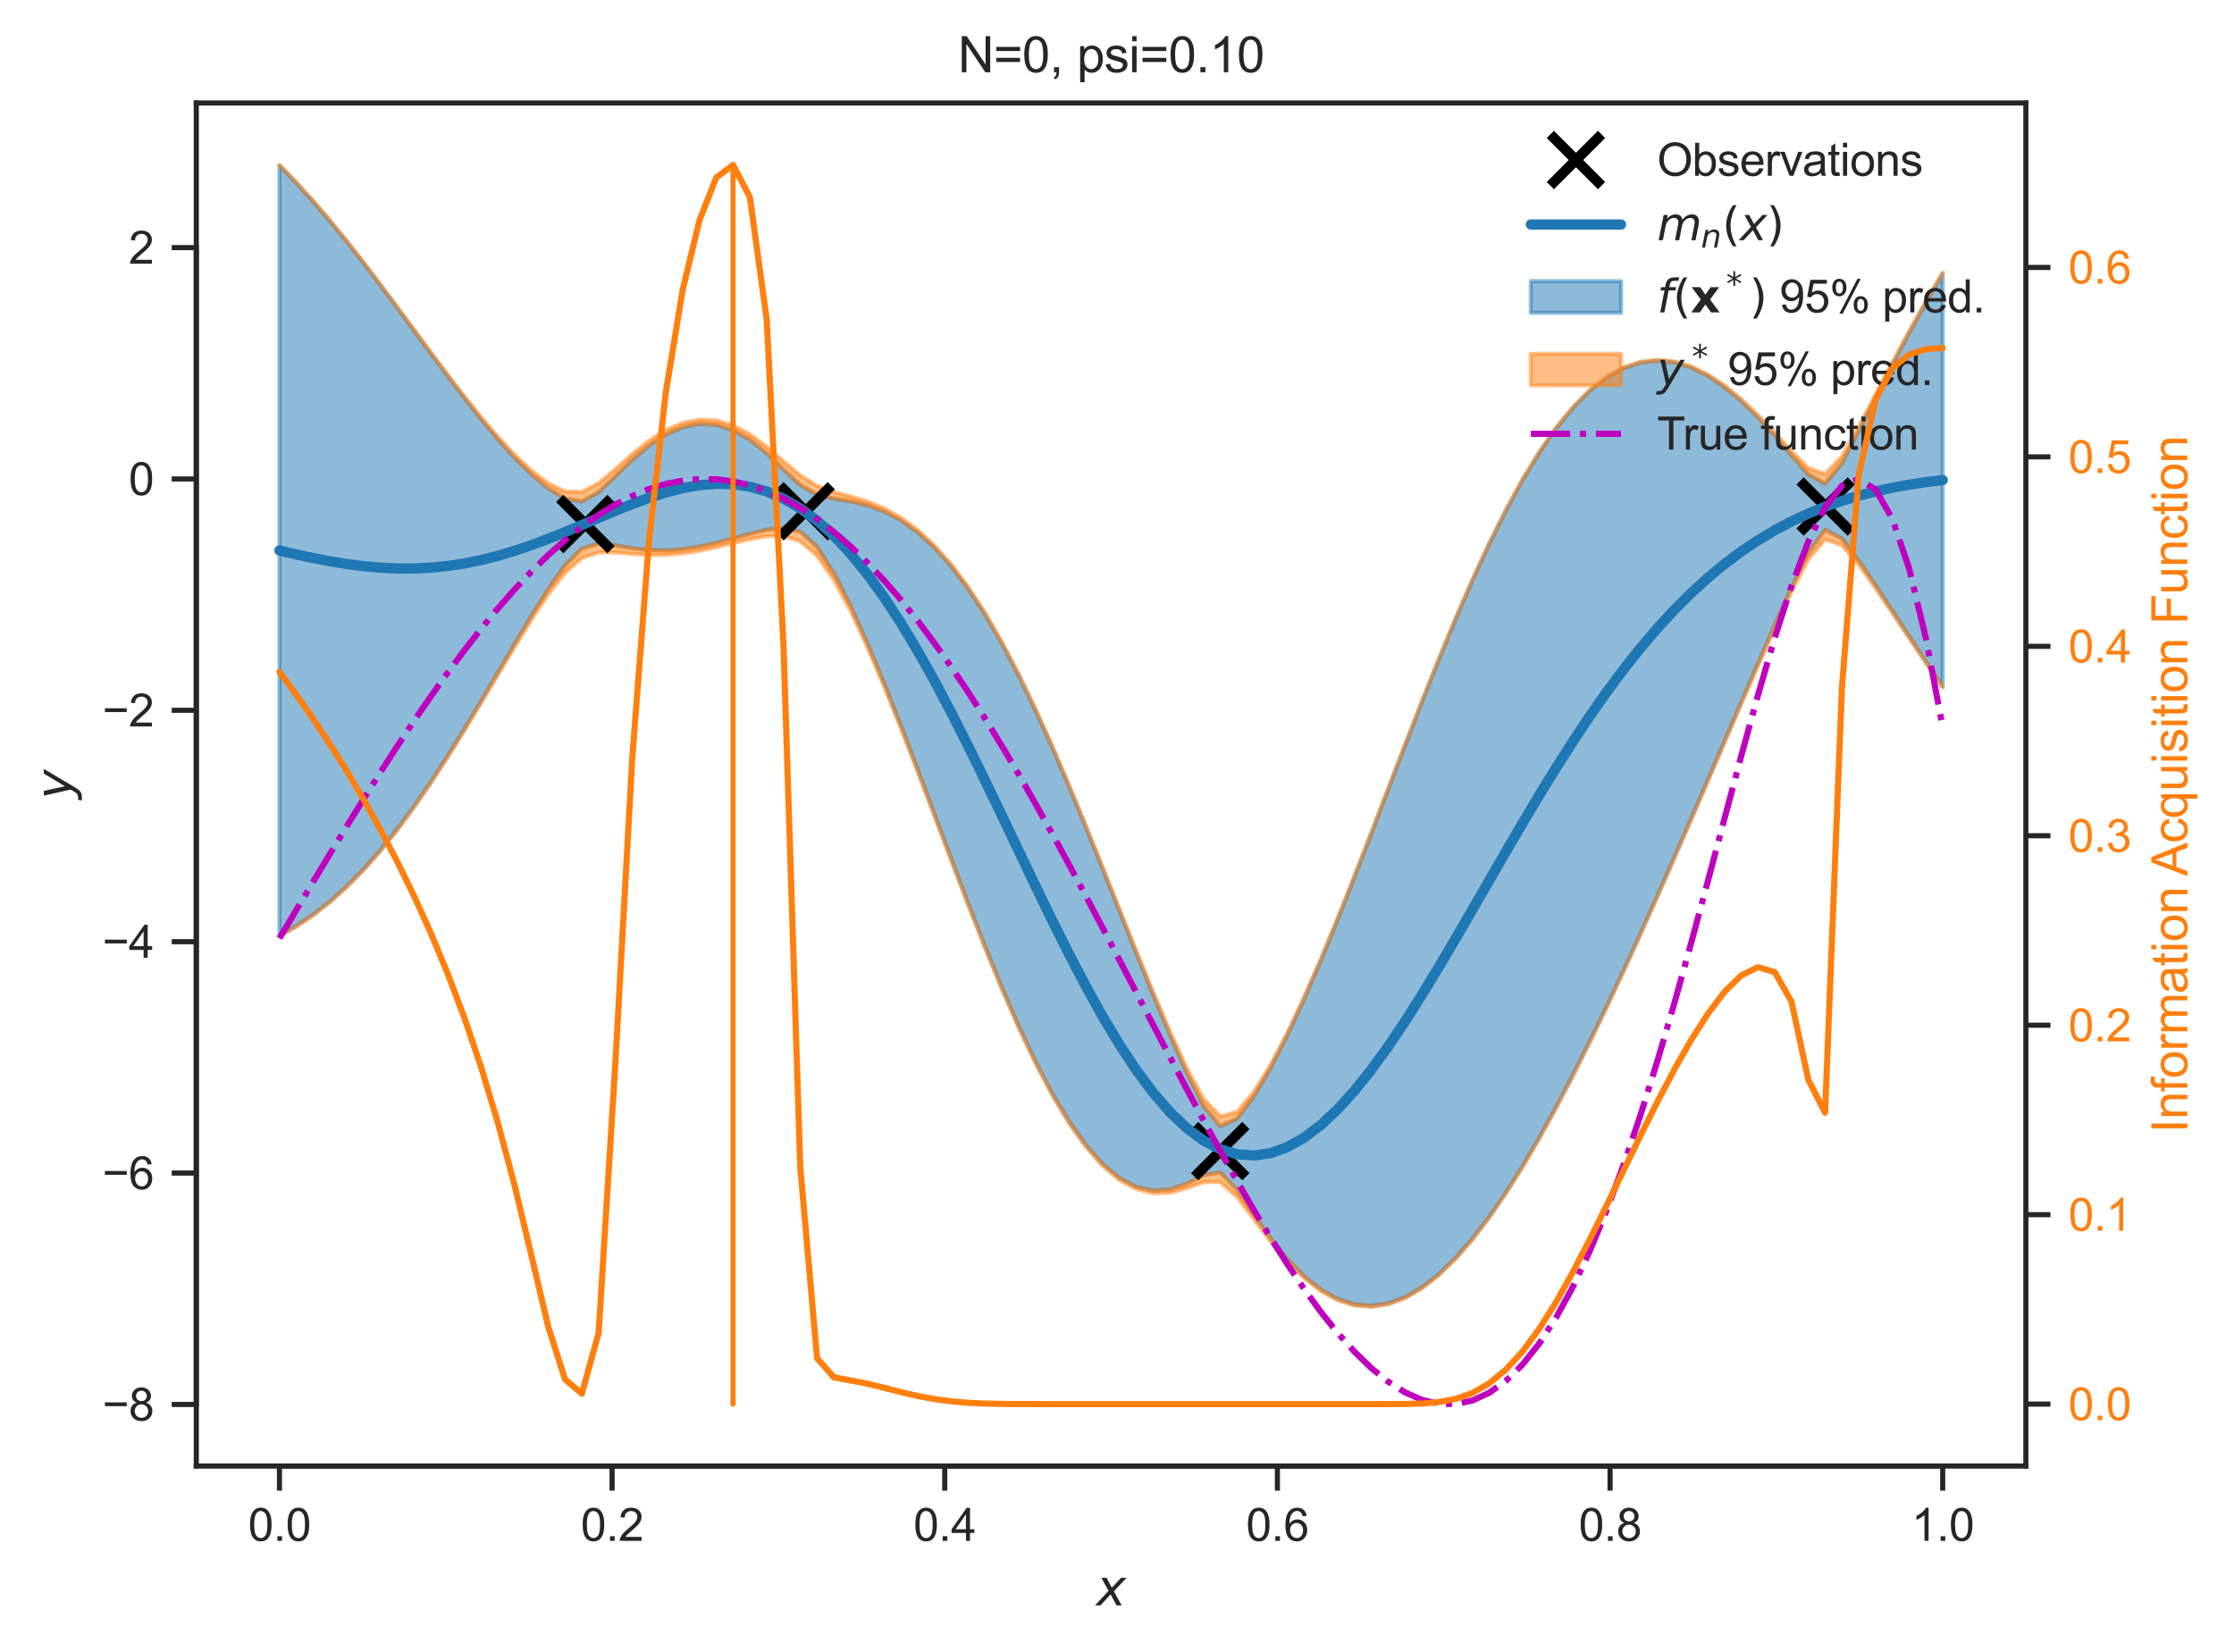 <?xml version="1.0" encoding="utf-8" standalone="no"?>
<!DOCTYPE svg PUBLIC "-//W3C//DTD SVG 1.1//EN"
  "http://www.w3.org/Graphics/SVG/1.1/DTD/svg11.dtd">
<svg xmlns:xlink="http://www.w3.org/1999/xlink" width="436.061pt" height="322.539pt" viewBox="0 0 436.061 322.539" xmlns="http://www.w3.org/2000/svg" version="1.1">
 <defs>
  <style type="text/css">*{stroke-linejoin: round; stroke-linecap: butt}</style>
 </defs>
 <g id="figure_1">
  <g id="patch_1">
   <path d="M 0 322.539 
L 436.061 322.539 
L 436.061 0 
L 0 0 
z
" style="fill: #ffffff"/>
  </g>
  <g id="axes_1">
   <g id="patch_2">
    <path d="M 38.313 286.212 
L 395.433 286.212 
L 395.433 20.1 
L 38.313 20.1 
z
" style="fill: #ffffff"/>
   </g>
   <g id="matplotlib.axis_1">
    <g id="xtick_1">
     <g id="line2d_1">
      <defs>
       <path id="m9a3b9316d8" d="M 0 0 
L 0 4.8 
" style="stroke: #262626"/>
      </defs>
      <g>
       <use xlink:href="#m9a3b9316d8" x="54.546" y="286.212" style="fill: #262626; stroke: #262626"/>
      </g>
     </g>
     <g id="text_1">
      <!-- 0.0 -->
      <g style="fill: #262626" transform="translate(48.43 300.811) scale(0.088 -0.088)">
       <defs>
        <path id="ArialMT-30" d="M 266 2259 
Q 266 3072 433 3567 
Q 600 4063 929 4331 
Q 1259 4600 1759 4600 
Q 2128 4600 2406 4451 
Q 2684 4303 2865 4023 
Q 3047 3744 3150 3342 
Q 3253 2941 3253 2259 
Q 3253 1453 3087 958 
Q 2922 463 2592 192 
Q 2263 -78 1759 -78 
Q 1097 -78 719 397 
Q 266 969 266 2259 
z
M 844 2259 
Q 844 1131 1108 757 
Q 1372 384 1759 384 
Q 2147 384 2411 759 
Q 2675 1134 2675 2259 
Q 2675 3391 2411 3762 
Q 2147 4134 1753 4134 
Q 1366 4134 1134 3806 
Q 844 3388 844 2259 
z
" transform="scale(0.016)"/>
        <path id="ArialMT-2e" d="M 581 0 
L 581 641 
L 1222 641 
L 1222 0 
L 581 0 
z
" transform="scale(0.016)"/>
       </defs>
       <use xlink:href="#ArialMT-30"/>
       <use xlink:href="#ArialMT-2e" x="55.615"/>
       <use xlink:href="#ArialMT-30" x="83.398"/>
      </g>
     </g>
    </g>
    <g id="xtick_2">
     <g id="line2d_2">
      <g>
       <use xlink:href="#m9a3b9316d8" x="119.477" y="286.212" style="fill: #262626; stroke: #262626"/>
      </g>
     </g>
     <g id="text_2">
      <!-- 0.2 -->
      <g style="fill: #262626" transform="translate(113.361 300.811) scale(0.088 -0.088)">
       <defs>
        <path id="ArialMT-32" d="M 3222 541 
L 3222 0 
L 194 0 
Q 188 203 259 391 
Q 375 700 629 1000 
Q 884 1300 1366 1694 
Q 2113 2306 2375 2664 
Q 2638 3022 2638 3341 
Q 2638 3675 2398 3904 
Q 2159 4134 1775 4134 
Q 1369 4134 1125 3890 
Q 881 3647 878 3216 
L 300 3275 
Q 359 3922 746 4261 
Q 1134 4600 1788 4600 
Q 2447 4600 2831 4234 
Q 3216 3869 3216 3328 
Q 3216 3053 3103 2787 
Q 2991 2522 2730 2228 
Q 2469 1934 1863 1422 
Q 1356 997 1212 845 
Q 1069 694 975 541 
L 3222 541 
z
" transform="scale(0.016)"/>
       </defs>
       <use xlink:href="#ArialMT-30"/>
       <use xlink:href="#ArialMT-2e" x="55.615"/>
       <use xlink:href="#ArialMT-32" x="83.398"/>
      </g>
     </g>
    </g>
    <g id="xtick_3">
     <g id="line2d_3">
      <g>
       <use xlink:href="#m9a3b9316d8" x="184.407" y="286.212" style="fill: #262626; stroke: #262626"/>
      </g>
     </g>
     <g id="text_3">
      <!-- 0.4 -->
      <g style="fill: #262626" transform="translate(178.291 300.811) scale(0.088 -0.088)">
       <defs>
        <path id="ArialMT-34" d="M 2069 0 
L 2069 1097 
L 81 1097 
L 81 1613 
L 2172 4581 
L 2631 4581 
L 2631 1613 
L 3250 1613 
L 3250 1097 
L 2631 1097 
L 2631 0 
L 2069 0 
z
M 2069 1613 
L 2069 3678 
L 634 1613 
L 2069 1613 
z
" transform="scale(0.016)"/>
       </defs>
       <use xlink:href="#ArialMT-30"/>
       <use xlink:href="#ArialMT-2e" x="55.615"/>
       <use xlink:href="#ArialMT-34" x="83.398"/>
      </g>
     </g>
    </g>
    <g id="xtick_4">
     <g id="line2d_4">
      <g>
       <use xlink:href="#m9a3b9316d8" x="249.338" y="286.212" style="fill: #262626; stroke: #262626"/>
      </g>
     </g>
     <g id="text_4">
      <!-- 0.6 -->
      <g style="fill: #262626" transform="translate(243.222 300.811) scale(0.088 -0.088)">
       <defs>
        <path id="ArialMT-36" d="M 3184 3459 
L 2625 3416 
Q 2550 3747 2413 3897 
Q 2184 4138 1850 4138 
Q 1581 4138 1378 3988 
Q 1113 3794 959 3422 
Q 806 3050 800 2363 
Q 1003 2672 1297 2822 
Q 1591 2972 1913 2972 
Q 2475 2972 2870 2558 
Q 3266 2144 3266 1488 
Q 3266 1056 3080 686 
Q 2894 316 2569 119 
Q 2244 -78 1831 -78 
Q 1128 -78 684 439 
Q 241 956 241 2144 
Q 241 3472 731 4075 
Q 1159 4600 1884 4600 
Q 2425 4600 2770 4297 
Q 3116 3994 3184 3459 
z
M 888 1484 
Q 888 1194 1011 928 
Q 1134 663 1356 523 
Q 1578 384 1822 384 
Q 2178 384 2434 671 
Q 2691 959 2691 1453 
Q 2691 1928 2437 2201 
Q 2184 2475 1800 2475 
Q 1419 2475 1153 2201 
Q 888 1928 888 1484 
z
" transform="scale(0.016)"/>
       </defs>
       <use xlink:href="#ArialMT-30"/>
       <use xlink:href="#ArialMT-2e" x="55.615"/>
       <use xlink:href="#ArialMT-36" x="83.398"/>
      </g>
     </g>
    </g>
    <g id="xtick_5">
     <g id="line2d_5">
      <g>
       <use xlink:href="#m9a3b9316d8" x="314.269" y="286.212" style="fill: #262626; stroke: #262626"/>
      </g>
     </g>
     <g id="text_5">
      <!-- 0.8 -->
      <g style="fill: #262626" transform="translate(308.153 300.811) scale(0.088 -0.088)">
       <defs>
        <path id="ArialMT-38" d="M 1131 2484 
Q 781 2613 612 2850 
Q 444 3088 444 3419 
Q 444 3919 803 4259 
Q 1163 4600 1759 4600 
Q 2359 4600 2725 4251 
Q 3091 3903 3091 3403 
Q 3091 3084 2923 2848 
Q 2756 2613 2416 2484 
Q 2838 2347 3058 2040 
Q 3278 1734 3278 1309 
Q 3278 722 2862 322 
Q 2447 -78 1769 -78 
Q 1091 -78 675 323 
Q 259 725 259 1325 
Q 259 1772 486 2073 
Q 713 2375 1131 2484 
z
M 1019 3438 
Q 1019 3113 1228 2906 
Q 1438 2700 1772 2700 
Q 2097 2700 2305 2904 
Q 2513 3109 2513 3406 
Q 2513 3716 2298 3927 
Q 2084 4138 1766 4138 
Q 1444 4138 1231 3931 
Q 1019 3725 1019 3438 
z
M 838 1322 
Q 838 1081 952 856 
Q 1066 631 1291 507 
Q 1516 384 1775 384 
Q 2178 384 2440 643 
Q 2703 903 2703 1303 
Q 2703 1709 2433 1975 
Q 2163 2241 1756 2241 
Q 1359 2241 1098 1978 
Q 838 1716 838 1322 
z
" transform="scale(0.016)"/>
       </defs>
       <use xlink:href="#ArialMT-30"/>
       <use xlink:href="#ArialMT-2e" x="55.615"/>
       <use xlink:href="#ArialMT-38" x="83.398"/>
      </g>
     </g>
    </g>
    <g id="xtick_6">
     <g id="line2d_6">
      <g>
       <use xlink:href="#m9a3b9316d8" x="379.2" y="286.212" style="fill: #262626; stroke: #262626"/>
      </g>
     </g>
     <g id="text_6">
      <!-- 1.0 -->
      <g style="fill: #262626" transform="translate(373.084 300.811) scale(0.088 -0.088)">
       <defs>
        <path id="ArialMT-31" d="M 2384 0 
L 1822 0 
L 1822 3584 
Q 1619 3391 1289 3197 
Q 959 3003 697 2906 
L 697 3450 
Q 1169 3672 1522 3987 
Q 1875 4303 2022 4600 
L 2384 4600 
L 2384 0 
z
" transform="scale(0.016)"/>
       </defs>
       <use xlink:href="#ArialMT-31"/>
       <use xlink:href="#ArialMT-2e" x="55.615"/>
       <use xlink:href="#ArialMT-30" x="83.398"/>
      </g>
     </g>
    </g>
    <g id="text_7">
     <!-- $x$ -->
     <g style="fill: #262626" transform="translate(213.993 313.431) scale(0.096 -0.096)">
      <defs>
       <path id="DejaVuSans-Oblique-78" d="M 3841 3500 
L 2234 1784 
L 3219 0 
L 2559 0 
L 1819 1388 
L 531 0 
L -166 0 
L 1556 1844 
L 641 3500 
L 1300 3500 
L 1972 2234 
L 3144 3500 
L 3841 3500 
z
" transform="scale(0.016)"/>
      </defs>
      <use xlink:href="#DejaVuSans-Oblique-78" transform="translate(0 0.312)"/>
     </g>
    </g>
   </g>
   <g id="matplotlib.axis_2">
    <g id="ytick_1">
     <g id="line2d_7">
      <defs>
       <path id="mf71bca907e" d="M 0 0 
L -4.8 0 
" style="stroke: #262626"/>
      </defs>
      <g>
       <use xlink:href="#mf71bca907e" x="38.313" y="274.18" style="fill: #262626; stroke: #262626"/>
      </g>
     </g>
     <g id="text_8">
      <!-- −8 -->
      <g style="fill: #262626" transform="translate(19.98 277.329) scale(0.088 -0.088)">
       <defs>
        <path id="ArialMT-2212" d="M 3381 1997 
L 356 1997 
L 356 2522 
L 3381 2522 
L 3381 1997 
z
" transform="scale(0.016)"/>
       </defs>
       <use xlink:href="#ArialMT-2212"/>
       <use xlink:href="#ArialMT-38" x="58.398"/>
      </g>
     </g>
    </g>
    <g id="ytick_2">
     <g id="line2d_8">
      <g>
       <use xlink:href="#mf71bca907e" x="38.313" y="229.011" style="fill: #262626; stroke: #262626"/>
      </g>
     </g>
     <g id="text_9">
      <!-- −6 -->
      <g style="fill: #262626" transform="translate(19.98 232.16) scale(0.088 -0.088)">
       <use xlink:href="#ArialMT-2212"/>
       <use xlink:href="#ArialMT-36" x="58.398"/>
      </g>
     </g>
    </g>
    <g id="ytick_3">
     <g id="line2d_9">
      <g>
       <use xlink:href="#mf71bca907e" x="38.313" y="183.841" style="fill: #262626; stroke: #262626"/>
      </g>
     </g>
     <g id="text_10">
      <!-- −4 -->
      <g style="fill: #262626" transform="translate(19.98 186.991) scale(0.088 -0.088)">
       <use xlink:href="#ArialMT-2212"/>
       <use xlink:href="#ArialMT-34" x="58.398"/>
      </g>
     </g>
    </g>
    <g id="ytick_4">
     <g id="line2d_10">
      <g>
       <use xlink:href="#mf71bca907e" x="38.313" y="138.672" style="fill: #262626; stroke: #262626"/>
      </g>
     </g>
     <g id="text_11">
      <!-- −2 -->
      <g style="fill: #262626" transform="translate(19.98 141.822) scale(0.088 -0.088)">
       <use xlink:href="#ArialMT-2212"/>
       <use xlink:href="#ArialMT-32" x="58.398"/>
      </g>
     </g>
    </g>
    <g id="ytick_5">
     <g id="line2d_11">
      <g>
       <use xlink:href="#mf71bca907e" x="38.313" y="93.503" style="fill: #262626; stroke: #262626"/>
      </g>
     </g>
     <g id="text_12">
      <!-- 0 -->
      <g style="fill: #262626" transform="translate(25.119 96.652) scale(0.088 -0.088)">
       <use xlink:href="#ArialMT-30"/>
      </g>
     </g>
    </g>
    <g id="ytick_6">
     <g id="line2d_12">
      <g>
       <use xlink:href="#mf71bca907e" x="38.313" y="48.334" style="fill: #262626; stroke: #262626"/>
      </g>
     </g>
     <g id="text_13">
      <!-- 2 -->
      <g style="fill: #262626" transform="translate(25.119 51.483) scale(0.088 -0.088)">
       <use xlink:href="#ArialMT-32"/>
      </g>
     </g>
    </g>
    <g id="text_14">
     <!-- $y$ -->
     <g style="fill: #262626" transform="translate(13.963 156.036) rotate(-90) scale(0.096 -0.096)">
      <defs>
       <path id="DejaVuSans-Oblique-79" d="M 1588 -325 
Q 1188 -997 936 -1164 
Q 684 -1331 294 -1331 
L -159 -1331 
L -63 -850 
L 269 -850 
Q 509 -850 678 -719 
Q 847 -588 1056 -206 
L 1234 128 
L 459 3500 
L 1069 3500 
L 1650 819 
L 3256 3500 
L 3859 3500 
L 1588 -325 
z
" transform="scale(0.016)"/>
      </defs>
      <use xlink:href="#DejaVuSans-Oblique-79" transform="translate(0 0.312)"/>
     </g>
    </g>
   </g>
   <g id="PolyCollection_1">
    <defs>
     <path id="mb73ab9770a" d="M 54.546 -290.208 
L 54.546 -139.94 
L 57.825 -141.787 
L 61.104 -143.985 
L 64.384 -146.552 
L 67.663 -149.499 
L 70.942 -152.832 
L 74.222 -156.549 
L 77.501 -160.64 
L 80.78 -165.085 
L 84.06 -169.855 
L 87.339 -174.911 
L 90.618 -180.202 
L 93.898 -185.667 
L 97.177 -191.234 
L 100.456 -196.814 
L 103.736 -202.296 
L 107.015 -207.514 
L 110.294 -212.155 
L 113.574 -215.432 
L 116.853 -216.418 
L 120.132 -216.052 
L 123.412 -215.499 
L 126.691 -215.143 
L 129.97 -215.082 
L 133.25 -215.324 
L 136.529 -215.838 
L 139.808 -216.568 
L 143.088 -217.437 
L 146.367 -218.34 
L 149.646 -219.122 
L 152.926 -219.49 
L 156.205 -218.744 
L 159.484 -215.767 
L 162.764 -210.625 
L 166.043 -204.185 
L 169.322 -196.921 
L 172.602 -189.067 
L 175.881 -180.787 
L 179.16 -172.221 
L 182.44 -163.505 
L 185.719 -154.772 
L 188.998 -146.153 
L 192.278 -137.774 
L 195.557 -129.761 
L 198.837 -122.231 
L 202.116 -115.294 
L 205.395 -109.049 
L 208.675 -103.585 
L 211.954 -98.979 
L 215.233 -95.291 
L 218.513 -92.567 
L 221.792 -90.836 
L 225.071 -90.102 
L 228.351 -90.342 
L 231.63 -91.462 
L 234.909 -93.127 
L 238.189 -93.665 
L 241.468 -90.245 
L 244.747 -85.388 
L 248.027 -80.76 
L 251.306 -76.715 
L 254.585 -73.368 
L 257.865 -70.77 
L 261.144 -68.943 
L 264.423 -67.893 
L 267.703 -67.614 
L 270.982 -68.089 
L 274.261 -69.293 
L 277.541 -71.193 
L 280.82 -73.752 
L 284.099 -76.929 
L 287.379 -80.68 
L 290.658 -84.959 
L 293.937 -89.722 
L 297.217 -94.924 
L 300.496 -100.521 
L 303.775 -106.471 
L 307.055 -112.736 
L 310.334 -119.278 
L 313.613 -126.062 
L 316.893 -133.057 
L 320.172 -140.23 
L 323.451 -147.553 
L 326.731 -154.996 
L 330.01 -162.532 
L 333.289 -170.131 
L 336.569 -177.764 
L 339.848 -185.397 
L 343.127 -192.991 
L 346.407 -200.493 
L 349.686 -207.803 
L 352.965 -214.611 
L 356.245 -219.091 
L 359.524 -217.389 
L 362.803 -213.096 
L 366.083 -208.282 
L 369.362 -203.317 
L 372.641 -198.329 
L 375.921 -193.394 
L 379.2 -188.569 
L 379.2 -269.066 
L 379.2 -269.066 
L 375.921 -263.432 
L 372.641 -257.507 
L 369.362 -251.322 
L 366.083 -244.924 
L 362.803 -238.416 
L 359.524 -232.134 
L 356.245 -228.122 
L 352.965 -229.935 
L 349.686 -233.689 
L 346.407 -237.527 
L 343.127 -241.105 
L 339.848 -244.297 
L 336.569 -247.02 
L 333.289 -249.213 
L 330.01 -250.822 
L 326.731 -251.802 
L 323.451 -252.116 
L 320.172 -251.736 
L 316.893 -250.638 
L 313.613 -248.81 
L 310.334 -246.246 
L 307.055 -242.95 
L 303.775 -238.935 
L 300.496 -234.223 
L 297.217 -228.845 
L 293.937 -222.841 
L 290.658 -216.26 
L 287.379 -209.16 
L 284.099 -201.606 
L 280.82 -193.675 
L 277.541 -185.446 
L 274.261 -177.008 
L 270.982 -168.456 
L 267.703 -159.887 
L 264.423 -151.406 
L 261.144 -143.117 
L 257.865 -135.128 
L 254.585 -127.55 
L 251.306 -120.496 
L 248.027 -114.093 
L 244.747 -108.513 
L 241.468 -104.149 
L 238.189 -102.687 
L 234.909 -106.646 
L 231.63 -113.17 
L 228.351 -120.541 
L 225.071 -128.357 
L 221.792 -136.439 
L 218.513 -144.655 
L 215.233 -152.887 
L 211.954 -161.025 
L 208.675 -168.965 
L 205.395 -176.609 
L 202.116 -183.865 
L 198.837 -190.653 
L 195.557 -196.903 
L 192.278 -202.559 
L 188.998 -207.576 
L 185.719 -211.928 
L 182.44 -215.602 
L 179.16 -218.602 
L 175.881 -220.953 
L 172.602 -222.695 
L 169.322 -223.897 
L 166.043 -224.668 
L 162.764 -225.208 
L 159.484 -225.976 
L 156.205 -227.845 
L 152.926 -230.901 
L 149.646 -234.067 
L 146.367 -236.699 
L 143.088 -238.572 
L 139.808 -239.61 
L 136.529 -239.796 
L 133.25 -239.148 
L 129.97 -237.709 
L 126.691 -235.55 
L 123.412 -232.778 
L 120.132 -229.59 
L 116.853 -226.466 
L 113.574 -224.656 
L 110.294 -225.182 
L 107.015 -227.185 
L 103.736 -229.945 
L 100.456 -233.198 
L 97.177 -236.822 
L 93.898 -240.736 
L 90.618 -244.874 
L 87.339 -249.174 
L 84.06 -253.579 
L 80.78 -258.034 
L 77.501 -262.486 
L 74.222 -266.887 
L 70.942 -271.196 
L 67.663 -275.373 
L 64.384 -279.386 
L 61.104 -283.209 
L 57.825 -286.821 
L 54.546 -290.208 
z
" style="stroke: #1f77b4; stroke-opacity: 0.5; stroke-width: 0.8"/>
    </defs>
    <g clip-path="url(#pe10e24ab2f)">
     <use xlink:href="#mb73ab9770a" x="0" y="322.539" style="fill: #1f77b4; fill-opacity: 0.5; stroke: #1f77b4; stroke-opacity: 0.5; stroke-width: 0.8"/>
    </g>
   </g>
   <g id="PolyCollection_2">
    <defs>
     <path id="mf62905d522" d="M 54.546 -139.94 
L 54.546 -139.804 
L 57.825 -141.647 
L 61.104 -143.839 
L 64.384 -146.398 
L 67.663 -149.337 
L 70.942 -152.66 
L 74.222 -156.364 
L 77.501 -160.44 
L 80.78 -164.866 
L 84.06 -169.612 
L 87.339 -174.637 
L 90.618 -179.888 
L 93.898 -185.299 
L 97.177 -190.791 
L 100.456 -196.262 
L 103.736 -201.576 
L 107.015 -206.527 
L 110.294 -210.742 
L 113.574 -213.588 
L 116.853 -214.686 
L 120.132 -214.684 
L 123.412 -214.389 
L 126.691 -214.187 
L 129.97 -214.213 
L 133.25 -214.496 
L 136.529 -215.014 
L 139.808 -215.714 
L 143.088 -216.512 
L 146.367 -217.289 
L 149.646 -217.863 
L 152.926 -217.918 
L 156.205 -216.883 
L 159.484 -214.056 
L 162.764 -209.34 
L 166.043 -203.234 
L 169.322 -196.185 
L 172.602 -188.471 
L 175.881 -180.285 
L 179.16 -171.785 
L 182.44 -163.117 
L 185.719 -154.418 
L 188.998 -145.822 
L 192.278 -137.461 
L 195.557 -129.459 
L 198.837 -121.935 
L 202.116 -114.998 
L 205.395 -108.748 
L 208.675 -103.275 
L 211.954 -98.652 
L 215.233 -94.939 
L 218.513 -92.178 
L 221.792 -90.393 
L 225.071 -89.576 
L 228.351 -89.681 
L 231.63 -90.56 
L 234.909 -91.757 
L 238.189 -91.793 
L 241.468 -88.906 
L 244.747 -84.537 
L 248.027 -80.159 
L 251.306 -76.254 
L 254.585 -72.995 
L 257.865 -70.454 
L 261.144 -68.669 
L 264.423 -67.65 
L 267.703 -67.394 
L 270.982 -67.886 
L 274.261 -69.104 
L 277.541 -71.015 
L 280.82 -73.582 
L 284.099 -76.765 
L 287.379 -80.521 
L 290.658 -84.804 
L 293.937 -89.569 
L 297.217 -94.772 
L 300.496 -100.368 
L 303.775 -106.317 
L 307.055 -112.579 
L 310.334 -119.117 
L 313.613 -125.896 
L 316.893 -132.883 
L 320.172 -140.047 
L 323.451 -147.358 
L 326.731 -154.786 
L 330.01 -162.301 
L 333.289 -169.874 
L 336.569 -177.47 
L 339.848 -185.052 
L 343.127 -192.571 
L 346.407 -199.95 
L 349.686 -207.037 
L 352.965 -213.379 
L 356.245 -217.219 
L 359.524 -216.116 
L 362.803 -212.314 
L 366.083 -207.734 
L 369.362 -202.896 
L 372.641 -197.986 
L 375.921 -193.104 
L 379.2 -188.316 
L 379.2 -188.569 
L 379.2 -188.569 
L 375.921 -193.394 
L 372.641 -198.329 
L 369.362 -203.317 
L 366.083 -208.282 
L 362.803 -213.096 
L 359.524 -217.389 
L 356.245 -219.091 
L 352.965 -214.611 
L 349.686 -207.803 
L 346.407 -200.493 
L 343.127 -192.991 
L 339.848 -185.397 
L 336.569 -177.764 
L 333.289 -170.131 
L 330.01 -162.532 
L 326.731 -154.996 
L 323.451 -147.553 
L 320.172 -140.23 
L 316.893 -133.057 
L 313.613 -126.062 
L 310.334 -119.278 
L 307.055 -112.736 
L 303.775 -106.471 
L 300.496 -100.521 
L 297.217 -94.924 
L 293.937 -89.722 
L 290.658 -84.959 
L 287.379 -80.68 
L 284.099 -76.929 
L 280.82 -73.752 
L 277.541 -71.193 
L 274.261 -69.293 
L 270.982 -68.089 
L 267.703 -67.614 
L 264.423 -67.893 
L 261.144 -68.943 
L 257.865 -70.77 
L 254.585 -73.368 
L 251.306 -76.715 
L 248.027 -80.76 
L 244.747 -85.388 
L 241.468 -90.245 
L 238.189 -93.665 
L 234.909 -93.127 
L 231.63 -91.462 
L 228.351 -90.342 
L 225.071 -90.102 
L 221.792 -90.836 
L 218.513 -92.567 
L 215.233 -95.291 
L 211.954 -98.979 
L 208.675 -103.585 
L 205.395 -109.049 
L 202.116 -115.294 
L 198.837 -122.231 
L 195.557 -129.761 
L 192.278 -137.774 
L 188.998 -146.153 
L 185.719 -154.772 
L 182.44 -163.505 
L 179.16 -172.221 
L 175.881 -180.787 
L 172.602 -189.067 
L 169.322 -196.921 
L 166.043 -204.185 
L 162.764 -210.625 
L 159.484 -215.767 
L 156.205 -218.744 
L 152.926 -219.49 
L 149.646 -219.122 
L 146.367 -218.34 
L 143.088 -217.437 
L 139.808 -216.568 
L 136.529 -215.838 
L 133.25 -215.324 
L 129.97 -215.082 
L 126.691 -215.143 
L 123.412 -215.499 
L 120.132 -216.052 
L 116.853 -216.418 
L 113.574 -215.432 
L 110.294 -212.155 
L 107.015 -207.514 
L 103.736 -202.296 
L 100.456 -196.814 
L 97.177 -191.234 
L 93.898 -185.667 
L 90.618 -180.202 
L 87.339 -174.911 
L 84.06 -169.855 
L 80.78 -165.085 
L 77.501 -160.64 
L 74.222 -156.549 
L 70.942 -152.832 
L 67.663 -149.499 
L 64.384 -146.552 
L 61.104 -143.985 
L 57.825 -141.787 
L 54.546 -139.94 
z
" style="stroke: #ff7f0e; stroke-opacity: 0.5; stroke-width: 0.8"/>
    </defs>
    <g clip-path="url(#pe10e24ab2f)">
     <use xlink:href="#mf62905d522" x="0" y="322.539" style="fill: #ff7f0e; fill-opacity: 0.5; stroke: #ff7f0e; stroke-opacity: 0.5; stroke-width: 0.8"/>
    </g>
   </g>
   <g id="PolyCollection_3">
    <defs>
     <path id="meb1aa581d3" d="M 54.546 -290.343 
L 54.546 -290.208 
L 57.825 -286.821 
L 61.104 -283.209 
L 64.384 -279.386 
L 67.663 -275.373 
L 70.942 -271.196 
L 74.222 -266.887 
L 77.501 -262.486 
L 80.78 -258.034 
L 84.06 -253.579 
L 87.339 -249.174 
L 90.618 -244.874 
L 93.898 -240.736 
L 97.177 -236.822 
L 100.456 -233.198 
L 103.736 -229.945 
L 107.015 -227.185 
L 110.294 -225.182 
L 113.574 -224.656 
L 116.853 -226.466 
L 120.132 -229.59 
L 123.412 -232.778 
L 126.691 -235.55 
L 129.97 -237.709 
L 133.25 -239.148 
L 136.529 -239.796 
L 139.808 -239.61 
L 143.088 -238.572 
L 146.367 -236.699 
L 149.646 -234.067 
L 152.926 -230.901 
L 156.205 -227.845 
L 159.484 -225.976 
L 162.764 -225.208 
L 166.043 -224.668 
L 169.322 -223.897 
L 172.602 -222.695 
L 175.881 -220.953 
L 179.16 -218.602 
L 182.44 -215.602 
L 185.719 -211.928 
L 188.998 -207.576 
L 192.278 -202.559 
L 195.557 -196.903 
L 198.837 -190.653 
L 202.116 -183.865 
L 205.395 -176.609 
L 208.675 -168.965 
L 211.954 -161.025 
L 215.233 -152.887 
L 218.513 -144.655 
L 221.792 -136.439 
L 225.071 -128.357 
L 228.351 -120.541 
L 231.63 -113.17 
L 234.909 -106.646 
L 238.189 -102.687 
L 241.468 -104.149 
L 244.747 -108.513 
L 248.027 -114.093 
L 251.306 -120.496 
L 254.585 -127.55 
L 257.865 -135.128 
L 261.144 -143.117 
L 264.423 -151.406 
L 267.703 -159.887 
L 270.982 -168.456 
L 274.261 -177.008 
L 277.541 -185.446 
L 280.82 -193.675 
L 284.099 -201.606 
L 287.379 -209.16 
L 290.658 -216.26 
L 293.937 -222.841 
L 297.217 -228.845 
L 300.496 -234.223 
L 303.775 -238.935 
L 307.055 -242.95 
L 310.334 -246.246 
L 313.613 -248.81 
L 316.893 -250.638 
L 320.172 -251.736 
L 323.451 -252.116 
L 326.731 -251.802 
L 330.01 -250.822 
L 333.289 -249.213 
L 336.569 -247.02 
L 339.848 -244.297 
L 343.127 -241.105 
L 346.407 -237.527 
L 349.686 -233.689 
L 352.965 -229.935 
L 356.245 -228.122 
L 359.524 -232.134 
L 362.803 -238.416 
L 366.083 -244.924 
L 369.362 -251.322 
L 372.641 -257.507 
L 375.921 -263.432 
L 379.2 -269.066 
L 379.2 -269.319 
L 379.2 -269.319 
L 375.921 -263.723 
L 372.641 -257.85 
L 369.362 -251.743 
L 366.083 -245.473 
L 362.803 -239.197 
L 359.524 -233.408 
L 356.245 -229.993 
L 352.965 -231.167 
L 349.686 -234.455 
L 346.407 -238.07 
L 343.127 -241.526 
L 339.848 -244.641 
L 336.569 -247.314 
L 333.289 -249.47 
L 330.01 -251.052 
L 326.731 -252.012 
L 323.451 -252.311 
L 320.172 -251.918 
L 316.893 -250.811 
L 313.613 -248.976 
L 310.334 -246.406 
L 307.055 -243.107 
L 303.775 -239.089 
L 300.496 -234.376 
L 297.217 -228.997 
L 293.937 -222.994 
L 290.658 -216.415 
L 287.379 -209.318 
L 284.099 -201.77 
L 280.82 -193.845 
L 277.541 -185.624 
L 274.261 -177.198 
L 270.982 -168.659 
L 267.703 -160.108 
L 264.423 -151.649 
L 261.144 -143.391 
L 257.865 -135.444 
L 254.585 -127.924 
L 251.306 -120.957 
L 248.027 -114.694 
L 244.747 -109.364 
L 241.468 -105.488 
L 238.189 -104.56 
L 234.909 -108.016 
L 231.63 -114.072 
L 228.351 -121.202 
L 225.071 -128.883 
L 221.792 -136.882 
L 218.513 -145.043 
L 215.233 -153.239 
L 211.954 -161.352 
L 208.675 -169.276 
L 205.395 -176.909 
L 202.116 -184.161 
L 198.837 -190.95 
L 195.557 -197.206 
L 192.278 -202.872 
L 188.998 -207.907 
L 185.719 -212.283 
L 182.44 -215.99 
L 179.16 -219.038 
L 175.881 -221.454 
L 172.602 -223.291 
L 169.322 -224.634 
L 166.043 -225.62 
L 162.764 -226.494 
L 159.484 -227.688 
L 156.205 -229.706 
L 152.926 -232.472 
L 149.646 -235.326 
L 146.367 -237.75 
L 143.088 -239.497 
L 139.808 -240.464 
L 136.529 -240.619 
L 133.25 -239.976 
L 129.97 -238.577 
L 126.691 -236.505 
L 123.412 -233.887 
L 120.132 -230.959 
L 116.853 -228.198 
L 113.574 -226.5 
L 110.294 -226.594 
L 107.015 -228.173 
L 103.736 -230.665 
L 100.456 -233.751 
L 97.177 -237.265 
L 93.898 -241.104 
L 90.618 -245.188 
L 87.339 -249.448 
L 84.06 -253.822 
L 80.78 -258.253 
L 77.501 -262.685 
L 74.222 -267.072 
L 70.942 -271.368 
L 67.663 -275.534 
L 64.384 -279.539 
L 61.104 -283.356 
L 57.825 -286.962 
L 54.546 -290.343 
z
" style="stroke: #ff7f0e; stroke-opacity: 0.5; stroke-width: 0.8"/>
    </defs>
    <g clip-path="url(#pe10e24ab2f)">
     <use xlink:href="#meb1aa581d3" x="0" y="322.539" style="fill: #ff7f0e; fill-opacity: 0.5; stroke: #ff7f0e; stroke-opacity: 0.5; stroke-width: 0.8"/>
    </g>
   </g>
   <g id="line2d_13">
    <defs>
     <path id="m2665a1dde7" d="M -5 5 
L 5 -5 
M -5 -5 
L 5 5 
" style="stroke: #000000; stroke-width: 2"/>
    </defs>
    <g clip-path="url(#pe10e24ab2f)">
     <use xlink:href="#m2665a1dde7" x="356.35" y="98.888" style="stroke: #000000; stroke-width: 2"/>
     <use xlink:href="#m2665a1dde7" x="157.258" y="99.819" style="stroke: #000000; stroke-width: 2"/>
     <use xlink:href="#m2665a1dde7" x="114.256" y="102.312" style="stroke: #000000; stroke-width: 2"/>
     <use xlink:href="#m2665a1dde7" x="238.189" y="224.723" style="stroke: #000000; stroke-width: 2"/>
    </g>
   </g>
   <g id="line2d_14">
    <path d="M 54.546 107.465 
L 57.825 108.235 
L 61.104 108.942 
L 64.384 109.571 
L 67.663 110.104 
L 70.942 110.526 
L 74.222 110.821 
L 77.501 110.977 
L 80.78 110.98 
L 84.06 110.822 
L 87.339 110.497 
L 90.618 110.002 
L 93.898 109.338 
L 97.177 108.511 
L 100.456 107.533 
L 103.736 106.419 
L 107.015 105.19 
L 110.294 103.871 
L 113.574 102.495 
L 116.853 101.097 
L 120.132 99.718 
L 123.412 98.401 
L 126.691 97.193 
L 129.97 96.144 
L 133.25 95.304 
L 136.529 94.723 
L 139.808 94.451 
L 143.088 94.535 
L 146.367 95.02 
L 149.646 95.945 
L 152.926 97.344 
L 156.205 99.245 
L 159.484 101.667 
L 162.764 104.623 
L 166.043 108.113 
L 169.322 112.13 
L 172.602 116.658 
L 175.881 121.67 
L 179.16 127.128 
L 182.44 132.986 
L 185.719 139.189 
L 188.998 145.675 
L 192.278 152.373 
L 195.557 159.207 
L 198.837 166.097 
L 202.116 172.96 
L 205.395 179.711 
L 208.675 186.264 
L 211.954 192.538 
L 215.233 198.451 
L 218.513 203.929 
L 221.792 208.902 
L 225.071 213.31 
L 228.351 217.098 
L 231.63 220.224 
L 234.909 222.653 
L 238.189 224.363 
L 241.468 225.342 
L 244.747 225.589 
L 248.027 225.113 
L 251.306 223.934 
L 254.585 222.08 
L 257.865 219.59 
L 261.144 216.51 
L 264.423 212.89 
L 267.703 208.788 
L 270.982 204.267 
L 274.261 199.389 
L 277.541 194.22 
L 280.82 188.826 
L 284.099 183.272 
L 287.379 177.62 
L 290.658 171.93 
L 293.937 166.258 
L 297.217 160.655 
L 300.496 155.167 
L 303.775 149.836 
L 307.055 144.696 
L 310.334 139.777 
L 313.613 135.103 
L 316.893 130.692 
L 320.172 126.557 
L 323.451 122.705 
L 326.731 119.141 
L 330.01 115.863 
L 333.289 112.867 
L 336.569 110.147 
L 339.848 107.693 
L 343.127 105.491 
L 346.407 103.53 
L 349.686 101.793 
L 352.965 100.266 
L 356.245 98.933 
L 359.524 97.777 
L 362.803 96.784 
L 366.083 95.936 
L 369.362 95.22 
L 372.641 94.621 
L 375.921 94.126 
L 379.2 93.722 
" clip-path="url(#pe10e24ab2f)" style="fill: none; stroke: #1f77b4; stroke-width: 2; stroke-linecap: round"/>
   </g>
   <g id="line2d_15">
    <path d="M 54.546 183.182 
L 57.825 177.671 
L 61.104 172.18 
L 64.384 166.73 
L 67.663 161.341 
L 70.942 156.033 
L 74.222 150.826 
L 77.501 145.74 
L 80.78 140.793 
L 84.06 136.005 
L 87.339 131.393 
L 90.618 126.976 
L 93.898 122.769 
L 97.177 118.79 
L 100.456 115.054 
L 103.736 111.576 
L 107.015 108.369 
L 110.294 105.446 
L 113.574 102.82 
L 116.853 100.501 
L 120.132 98.5 
L 123.412 96.825 
L 126.691 95.484 
L 129.97 94.483 
L 133.25 93.829 
L 136.529 93.526 
L 139.808 93.576 
L 143.088 93.982 
L 146.367 94.744 
L 149.646 95.863 
L 152.926 97.335 
L 156.205 99.159 
L 159.484 101.33 
L 162.764 103.842 
L 166.043 106.688 
L 169.322 109.861 
L 172.602 113.352 
L 175.881 117.149 
L 179.16 121.241 
L 182.44 125.615 
L 185.719 130.257 
L 188.998 135.152 
L 192.278 140.283 
L 195.557 145.631 
L 198.837 151.179 
L 202.116 156.906 
L 205.395 162.79 
L 208.675 168.809 
L 211.954 174.939 
L 215.233 181.155 
L 218.513 187.431 
L 221.792 193.739 
L 225.071 200.052 
L 228.351 206.338 
L 231.63 212.567 
L 234.909 218.707 
L 238.189 224.723 
L 241.468 230.581 
L 244.747 236.245 
L 248.027 241.676 
L 251.306 246.836 
L 254.585 251.684 
L 257.865 256.179 
L 261.144 260.279 
L 264.423 263.939 
L 267.703 267.115 
L 270.982 269.76 
L 274.261 271.83 
L 277.541 273.276 
L 280.82 274.054 
L 284.099 274.116 
L 287.379 273.419 
L 290.658 271.919 
L 293.937 269.576 
L 297.217 266.355 
L 300.496 262.226 
L 303.775 257.164 
L 307.055 251.156 
L 310.334 244.197 
L 313.613 236.299 
L 316.893 227.488 
L 320.172 217.81 
L 323.451 207.338 
L 326.731 196.169 
L 330.01 184.434 
L 333.289 172.298 
L 336.569 159.967 
L 339.848 147.692 
L 343.127 135.767 
L 346.407 124.534 
L 349.686 114.382 
L 352.965 105.739 
L 356.245 99.064 
L 359.524 94.833 
L 362.803 93.515 
L 366.083 95.546 
L 369.362 101.28 
L 372.641 110.946 
L 375.921 124.585 
L 379.2 141.985 
" clip-path="url(#pe10e24ab2f)" style="fill: none; stroke-dasharray: 7.68,1.92,1.2,1.92; stroke-dashoffset: 0; stroke: #bf00bf; stroke-width: 1.2"/>
   </g>
   <g id="patch_3">
    <path d="M 38.313 274.18 
L 38.313 48.334 
" style="fill: none; stroke: #262626; stroke-linejoin: miter; stroke-linecap: square"/>
   </g>
   <g id="patch_4">
    <path d="M 54.546 286.212 
L 379.2 286.212 
" style="fill: none; stroke: #262626; stroke-linejoin: miter; stroke-linecap: square"/>
   </g>
   <g id="text_15">
    <!-- N=0, psi=0.10 -->
    <g style="fill: #262626" transform="translate(186.986 14.1) scale(0.096 -0.096)">
     <defs>
      <path id="ArialMT-4e" d="M 488 0 
L 488 4581 
L 1109 4581 
L 3516 984 
L 3516 4581 
L 4097 4581 
L 4097 0 
L 3475 0 
L 1069 3600 
L 1069 0 
L 488 0 
z
" transform="scale(0.016)"/>
      <path id="ArialMT-3d" d="M 3381 2694 
L 356 2694 
L 356 3219 
L 3381 3219 
L 3381 2694 
z
M 3381 1303 
L 356 1303 
L 356 1828 
L 3381 1828 
L 3381 1303 
z
" transform="scale(0.016)"/>
      <path id="ArialMT-2c" d="M 569 0 
L 569 641 
L 1209 641 
L 1209 0 
Q 1209 -353 1084 -570 
Q 959 -788 688 -906 
L 531 -666 
Q 709 -588 793 -436 
Q 878 -284 888 0 
L 569 0 
z
" transform="scale(0.016)"/>
      <path id="ArialMT-20" transform="scale(0.016)"/>
      <path id="ArialMT-70" d="M 422 -1272 
L 422 3319 
L 934 3319 
L 934 2888 
Q 1116 3141 1344 3267 
Q 1572 3394 1897 3394 
Q 2322 3394 2647 3175 
Q 2972 2956 3137 2557 
Q 3303 2159 3303 1684 
Q 3303 1175 3120 767 
Q 2938 359 2589 142 
Q 2241 -75 1856 -75 
Q 1575 -75 1351 44 
Q 1128 163 984 344 
L 984 -1272 
L 422 -1272 
z
M 931 1641 
Q 931 1000 1190 694 
Q 1450 388 1819 388 
Q 2194 388 2461 705 
Q 2728 1022 2728 1688 
Q 2728 2322 2467 2637 
Q 2206 2953 1844 2953 
Q 1484 2953 1207 2617 
Q 931 2281 931 1641 
z
" transform="scale(0.016)"/>
      <path id="ArialMT-73" d="M 197 991 
L 753 1078 
Q 800 744 1014 566 
Q 1228 388 1613 388 
Q 2000 388 2187 545 
Q 2375 703 2375 916 
Q 2375 1106 2209 1216 
Q 2094 1291 1634 1406 
Q 1016 1563 777 1677 
Q 538 1791 414 1992 
Q 291 2194 291 2438 
Q 291 2659 392 2848 
Q 494 3038 669 3163 
Q 800 3259 1026 3326 
Q 1253 3394 1513 3394 
Q 1903 3394 2198 3281 
Q 2494 3169 2634 2976 
Q 2775 2784 2828 2463 
L 2278 2388 
Q 2241 2644 2061 2787 
Q 1881 2931 1553 2931 
Q 1166 2931 1000 2803 
Q 834 2675 834 2503 
Q 834 2394 903 2306 
Q 972 2216 1119 2156 
Q 1203 2125 1616 2013 
Q 2213 1853 2448 1751 
Q 2684 1650 2818 1456 
Q 2953 1263 2953 975 
Q 2953 694 2789 445 
Q 2625 197 2315 61 
Q 2006 -75 1616 -75 
Q 969 -75 630 194 
Q 291 463 197 991 
z
" transform="scale(0.016)"/>
      <path id="ArialMT-69" d="M 425 3934 
L 425 4581 
L 988 4581 
L 988 3934 
L 425 3934 
z
M 425 0 
L 425 3319 
L 988 3319 
L 988 0 
L 425 0 
z
" transform="scale(0.016)"/>
     </defs>
     <use xlink:href="#ArialMT-4e"/>
     <use xlink:href="#ArialMT-3d" x="72.217"/>
     <use xlink:href="#ArialMT-30" x="130.615"/>
     <use xlink:href="#ArialMT-2c" x="186.23"/>
     <use xlink:href="#ArialMT-20" x="214.014"/>
     <use xlink:href="#ArialMT-70" x="241.797"/>
     <use xlink:href="#ArialMT-73" x="297.412"/>
     <use xlink:href="#ArialMT-69" x="347.412"/>
     <use xlink:href="#ArialMT-3d" x="369.629"/>
     <use xlink:href="#ArialMT-30" x="428.027"/>
     <use xlink:href="#ArialMT-2e" x="483.643"/>
     <use xlink:href="#ArialMT-31" x="511.426"/>
     <use xlink:href="#ArialMT-30" x="567.041"/>
    </g>
   </g>
   <g id="legend_1">
    <g id="line2d_16">
     <g>
      <use xlink:href="#m2665a1dde7" x="307.609" y="31.239" style="stroke: #000000; stroke-width: 2"/>
     </g>
    </g>
    <g id="text_16">
     <!-- Observations -->
     <g style="fill: #262626" transform="translate(323.449 34.319) scale(0.088 -0.088)">
      <defs>
       <path id="ArialMT-4f" d="M 309 2231 
Q 309 3372 921 4017 
Q 1534 4663 2503 4663 
Q 3138 4663 3647 4359 
Q 4156 4056 4423 3514 
Q 4691 2972 4691 2284 
Q 4691 1588 4409 1038 
Q 4128 488 3612 205 
Q 3097 -78 2500 -78 
Q 1853 -78 1343 234 
Q 834 547 571 1087 
Q 309 1628 309 2231 
z
M 934 2222 
Q 934 1394 1379 917 
Q 1825 441 2497 441 
Q 3181 441 3623 922 
Q 4066 1403 4066 2288 
Q 4066 2847 3877 3264 
Q 3688 3681 3323 3911 
Q 2959 4141 2506 4141 
Q 1863 4141 1398 3698 
Q 934 3256 934 2222 
z
" transform="scale(0.016)"/>
       <path id="ArialMT-62" d="M 941 0 
L 419 0 
L 419 4581 
L 981 4581 
L 981 2947 
Q 1338 3394 1891 3394 
Q 2197 3394 2470 3270 
Q 2744 3147 2920 2923 
Q 3097 2700 3197 2384 
Q 3297 2069 3297 1709 
Q 3297 856 2875 390 
Q 2453 -75 1863 -75 
Q 1275 -75 941 416 
L 941 0 
z
M 934 1684 
Q 934 1088 1097 822 
Q 1363 388 1816 388 
Q 2184 388 2453 708 
Q 2722 1028 2722 1663 
Q 2722 2313 2464 2622 
Q 2206 2931 1841 2931 
Q 1472 2931 1203 2611 
Q 934 2291 934 1684 
z
" transform="scale(0.016)"/>
       <path id="ArialMT-65" d="M 2694 1069 
L 3275 997 
Q 3138 488 2766 206 
Q 2394 -75 1816 -75 
Q 1088 -75 661 373 
Q 234 822 234 1631 
Q 234 2469 665 2931 
Q 1097 3394 1784 3394 
Q 2450 3394 2872 2941 
Q 3294 2488 3294 1666 
Q 3294 1616 3291 1516 
L 816 1516 
Q 847 969 1125 678 
Q 1403 388 1819 388 
Q 2128 388 2347 550 
Q 2566 713 2694 1069 
z
M 847 1978 
L 2700 1978 
Q 2663 2397 2488 2606 
Q 2219 2931 1791 2931 
Q 1403 2931 1139 2672 
Q 875 2413 847 1978 
z
" transform="scale(0.016)"/>
       <path id="ArialMT-72" d="M 416 0 
L 416 3319 
L 922 3319 
L 922 2816 
Q 1116 3169 1280 3281 
Q 1444 3394 1641 3394 
Q 1925 3394 2219 3213 
L 2025 2691 
Q 1819 2813 1613 2813 
Q 1428 2813 1281 2702 
Q 1134 2591 1072 2394 
Q 978 2094 978 1738 
L 978 0 
L 416 0 
z
" transform="scale(0.016)"/>
       <path id="ArialMT-76" d="M 1344 0 
L 81 3319 
L 675 3319 
L 1388 1331 
Q 1503 1009 1600 663 
Q 1675 925 1809 1294 
L 2547 3319 
L 3125 3319 
L 1869 0 
L 1344 0 
z
" transform="scale(0.016)"/>
       <path id="ArialMT-61" d="M 2588 409 
Q 2275 144 1986 34 
Q 1697 -75 1366 -75 
Q 819 -75 525 192 
Q 231 459 231 875 
Q 231 1119 342 1320 
Q 453 1522 633 1644 
Q 813 1766 1038 1828 
Q 1203 1872 1538 1913 
Q 2219 1994 2541 2106 
Q 2544 2222 2544 2253 
Q 2544 2597 2384 2738 
Q 2169 2928 1744 2928 
Q 1347 2928 1158 2789 
Q 969 2650 878 2297 
L 328 2372 
Q 403 2725 575 2942 
Q 747 3159 1072 3276 
Q 1397 3394 1825 3394 
Q 2250 3394 2515 3294 
Q 2781 3194 2906 3042 
Q 3031 2891 3081 2659 
Q 3109 2516 3109 2141 
L 3109 1391 
Q 3109 606 3145 398 
Q 3181 191 3288 0 
L 2700 0 
Q 2613 175 2588 409 
z
M 2541 1666 
Q 2234 1541 1622 1453 
Q 1275 1403 1131 1340 
Q 988 1278 909 1158 
Q 831 1038 831 891 
Q 831 666 1001 516 
Q 1172 366 1500 366 
Q 1825 366 2078 508 
Q 2331 650 2450 897 
Q 2541 1088 2541 1459 
L 2541 1666 
z
" transform="scale(0.016)"/>
       <path id="ArialMT-74" d="M 1650 503 
L 1731 6 
Q 1494 -44 1306 -44 
Q 1000 -44 831 53 
Q 663 150 594 308 
Q 525 466 525 972 
L 525 2881 
L 113 2881 
L 113 3319 
L 525 3319 
L 525 4141 
L 1084 4478 
L 1084 3319 
L 1650 3319 
L 1650 2881 
L 1084 2881 
L 1084 941 
Q 1084 700 1114 631 
Q 1144 563 1211 522 
Q 1278 481 1403 481 
Q 1497 481 1650 503 
z
" transform="scale(0.016)"/>
       <path id="ArialMT-6f" d="M 213 1659 
Q 213 2581 725 3025 
Q 1153 3394 1769 3394 
Q 2453 3394 2887 2945 
Q 3322 2497 3322 1706 
Q 3322 1066 3130 698 
Q 2938 331 2570 128 
Q 2203 -75 1769 -75 
Q 1072 -75 642 372 
Q 213 819 213 1659 
z
M 791 1659 
Q 791 1022 1069 705 
Q 1347 388 1769 388 
Q 2188 388 2466 706 
Q 2744 1025 2744 1678 
Q 2744 2294 2464 2611 
Q 2184 2928 1769 2928 
Q 1347 2928 1069 2612 
Q 791 2297 791 1659 
z
" transform="scale(0.016)"/>
       <path id="ArialMT-6e" d="M 422 0 
L 422 3319 
L 928 3319 
L 928 2847 
Q 1294 3394 1984 3394 
Q 2284 3394 2536 3286 
Q 2788 3178 2913 3003 
Q 3038 2828 3088 2588 
Q 3119 2431 3119 2041 
L 3119 0 
L 2556 0 
L 2556 2019 
Q 2556 2363 2490 2533 
Q 2425 2703 2258 2804 
Q 2091 2906 1866 2906 
Q 1506 2906 1245 2678 
Q 984 2450 984 1813 
L 984 0 
L 422 0 
z
" transform="scale(0.016)"/>
      </defs>
      <use xlink:href="#ArialMT-4f"/>
      <use xlink:href="#ArialMT-62" x="77.783"/>
      <use xlink:href="#ArialMT-73" x="133.398"/>
      <use xlink:href="#ArialMT-65" x="183.398"/>
      <use xlink:href="#ArialMT-72" x="239.014"/>
      <use xlink:href="#ArialMT-76" x="272.314"/>
      <use xlink:href="#ArialMT-61" x="322.314"/>
      <use xlink:href="#ArialMT-74" x="377.93"/>
      <use xlink:href="#ArialMT-69" x="405.713"/>
      <use xlink:href="#ArialMT-6f" x="427.93"/>
      <use xlink:href="#ArialMT-6e" x="483.545"/>
      <use xlink:href="#ArialMT-73" x="539.16"/>
     </g>
    </g>
    <g id="line2d_17">
     <path d="M 298.809 43.823 
L 307.609 43.823 
L 316.409 43.823 
" style="fill: none; stroke: #1f77b4; stroke-width: 2; stroke-linecap: round"/>
    </g>
    <g id="text_17">
     <!-- $m_n(x)$ -->
     <g style="fill: #262626" transform="translate(323.449 46.903) scale(0.088 -0.088)">
      <defs>
       <path id="DejaVuSans-Oblique-6d" d="M 5747 2113 
L 5338 0 
L 4763 0 
L 5166 2094 
Q 5191 2228 5203 2325 
Q 5216 2422 5216 2491 
Q 5216 2772 5059 2928 
Q 4903 3084 4622 3084 
Q 4203 3084 3875 2770 
Q 3547 2456 3450 1953 
L 3066 0 
L 2491 0 
L 2900 2094 
Q 2925 2209 2937 2307 
Q 2950 2406 2950 2484 
Q 2950 2769 2794 2926 
Q 2638 3084 2363 3084 
Q 1938 3084 1609 2770 
Q 1281 2456 1184 1953 
L 800 0 
L 225 0 
L 909 3500 
L 1484 3500 
L 1375 2956 
Q 1609 3263 1923 3423 
Q 2238 3584 2597 3584 
Q 2978 3584 3223 3384 
Q 3469 3184 3519 2828 
Q 3781 3197 4126 3390 
Q 4472 3584 4856 3584 
Q 5306 3584 5551 3325 
Q 5797 3066 5797 2591 
Q 5797 2488 5784 2364 
Q 5772 2241 5747 2113 
z
" transform="scale(0.016)"/>
       <path id="DejaVuSans-Oblique-6e" d="M 3566 2113 
L 3156 0 
L 2578 0 
L 2988 2091 
Q 3016 2238 3031 2350 
Q 3047 2463 3047 2528 
Q 3047 2791 2881 2937 
Q 2716 3084 2419 3084 
Q 1956 3084 1622 2776 
Q 1288 2469 1184 1941 
L 800 0 
L 225 0 
L 903 3500 
L 1478 3500 
L 1363 2950 
Q 1603 3253 1940 3418 
Q 2278 3584 2650 3584 
Q 3113 3584 3367 3334 
Q 3622 3084 3622 2631 
Q 3622 2519 3608 2391 
Q 3594 2263 3566 2113 
z
" transform="scale(0.016)"/>
       <path id="DejaVuSans-28" d="M 1984 4856 
Q 1566 4138 1362 3434 
Q 1159 2731 1159 2009 
Q 1159 1288 1364 580 
Q 1569 -128 1984 -844 
L 1484 -844 
Q 1016 -109 783 600 
Q 550 1309 550 2009 
Q 550 2706 781 3412 
Q 1013 4119 1484 4856 
L 1984 4856 
z
" transform="scale(0.016)"/>
       <path id="DejaVuSans-29" d="M 513 4856 
L 1013 4856 
Q 1481 4119 1714 3412 
Q 1947 2706 1947 2009 
Q 1947 1309 1714 600 
Q 1481 -109 1013 -844 
L 513 -844 
Q 928 -128 1133 580 
Q 1338 1288 1338 2009 
Q 1338 2731 1133 3434 
Q 928 4138 513 4856 
z
" transform="scale(0.016)"/>
      </defs>
      <use xlink:href="#DejaVuSans-Oblique-6d" transform="translate(0 0.125)"/>
      <use xlink:href="#DejaVuSans-Oblique-6e" transform="translate(97.412 -16.281) scale(0.7)"/>
      <use xlink:href="#DejaVuSans-28" transform="translate(144.512 0.125)"/>
      <use xlink:href="#DejaVuSans-Oblique-78" transform="translate(183.525 0.125)"/>
      <use xlink:href="#DejaVuSans-29" transform="translate(242.705 0.125)"/>
     </g>
    </g>
    <g id="patch_5">
     <path d="M 298.809 61.06 
L 316.409 61.06 
L 316.409 54.9 
L 298.809 54.9 
z
" style="fill: #1f77b4; fill-opacity: 0.5; stroke: #1f77b4; stroke-opacity: 0.5; stroke-width: 0.8; stroke-linejoin: miter"/>
    </g>
    <g id="text_18">
     <!-- $f(\mathbf{x}^*)$ 95% pred. -->
     <g style="fill: #262626" transform="translate(323.449 61.06) scale(0.088 -0.088)">
      <defs>
       <path id="DejaVuSans-Oblique-66" d="M 3059 4863 
L 2969 4384 
L 2419 4384 
Q 2106 4384 1964 4261 
Q 1822 4138 1753 3809 
L 1691 3500 
L 2638 3500 
L 2553 3053 
L 1606 3053 
L 1013 0 
L 434 0 
L 1031 3053 
L 481 3053 
L 563 3500 
L 1113 3500 
L 1159 3744 
Q 1278 4363 1576 4613 
Q 1875 4863 2516 4863 
L 3059 4863 
z
" transform="scale(0.016)"/>
       <path id="DejaVuSans-Bold-78" d="M 1422 1791 
L 159 3500 
L 1344 3500 
L 2059 2463 
L 2784 3500 
L 3969 3500 
L 2706 1797 
L 4031 0 
L 2847 0 
L 2059 1106 
L 1281 0 
L 97 0 
L 1422 1791 
z
" transform="scale(0.016)"/>
       <path id="DejaVuSans-2a" d="M 3009 3897 
L 1888 3291 
L 3009 2681 
L 2828 2375 
L 1778 3009 
L 1778 1831 
L 1422 1831 
L 1422 3009 
L 372 2375 
L 191 2681 
L 1313 3291 
L 191 3897 
L 372 4206 
L 1422 3572 
L 1422 4750 
L 1778 4750 
L 1778 3572 
L 2828 4206 
L 3009 3897 
z
" transform="scale(0.016)"/>
       <path id="ArialMT-39" d="M 350 1059 
L 891 1109 
Q 959 728 1153 556 
Q 1347 384 1650 384 
Q 1909 384 2104 503 
Q 2300 622 2425 820 
Q 2550 1019 2634 1356 
Q 2719 1694 2719 2044 
Q 2719 2081 2716 2156 
Q 2547 1888 2255 1720 
Q 1963 1553 1622 1553 
Q 1053 1553 659 1965 
Q 266 2378 266 3053 
Q 266 3750 677 4175 
Q 1088 4600 1706 4600 
Q 2153 4600 2523 4359 
Q 2894 4119 3086 3673 
Q 3278 3228 3278 2384 
Q 3278 1506 3087 986 
Q 2897 466 2520 194 
Q 2144 -78 1638 -78 
Q 1100 -78 759 220 
Q 419 519 350 1059 
z
M 2653 3081 
Q 2653 3566 2395 3850 
Q 2138 4134 1775 4134 
Q 1400 4134 1122 3828 
Q 844 3522 844 3034 
Q 844 2597 1108 2323 
Q 1372 2050 1759 2050 
Q 2150 2050 2401 2323 
Q 2653 2597 2653 3081 
z
" transform="scale(0.016)"/>
       <path id="ArialMT-35" d="M 266 1200 
L 856 1250 
Q 922 819 1161 601 
Q 1400 384 1738 384 
Q 2144 384 2425 690 
Q 2706 997 2706 1503 
Q 2706 1984 2436 2262 
Q 2166 2541 1728 2541 
Q 1456 2541 1237 2417 
Q 1019 2294 894 2097 
L 366 2166 
L 809 4519 
L 3088 4519 
L 3088 3981 
L 1259 3981 
L 1013 2750 
Q 1425 3038 1878 3038 
Q 2478 3038 2890 2622 
Q 3303 2206 3303 1553 
Q 3303 931 2941 478 
Q 2500 -78 1738 -78 
Q 1113 -78 717 272 
Q 322 622 266 1200 
z
" transform="scale(0.016)"/>
       <path id="ArialMT-25" d="M 372 3481 
Q 372 3972 619 4315 
Q 866 4659 1334 4659 
Q 1766 4659 2048 4351 
Q 2331 4044 2331 3447 
Q 2331 2866 2045 2552 
Q 1759 2238 1341 2238 
Q 925 2238 648 2547 
Q 372 2856 372 3481 
z
M 1350 4272 
Q 1141 4272 1002 4090 
Q 863 3909 863 3425 
Q 863 2984 1003 2804 
Q 1144 2625 1350 2625 
Q 1563 2625 1702 2806 
Q 1841 2988 1841 3469 
Q 1841 3913 1700 4092 
Q 1559 4272 1350 4272 
z
M 1353 -169 
L 3859 4659 
L 4316 4659 
L 1819 -169 
L 1353 -169 
z
M 3334 1075 
Q 3334 1569 3581 1911 
Q 3828 2253 4300 2253 
Q 4731 2253 5014 1945 
Q 5297 1638 5297 1041 
Q 5297 459 5011 145 
Q 4725 -169 4303 -169 
Q 3888 -169 3611 142 
Q 3334 453 3334 1075 
z
M 4316 1866 
Q 4103 1866 3964 1684 
Q 3825 1503 3825 1019 
Q 3825 581 3965 400 
Q 4106 219 4313 219 
Q 4528 219 4667 400 
Q 4806 581 4806 1063 
Q 4806 1506 4665 1686 
Q 4525 1866 4316 1866 
z
" transform="scale(0.016)"/>
       <path id="ArialMT-64" d="M 2575 0 
L 2575 419 
Q 2259 -75 1647 -75 
Q 1250 -75 917 144 
Q 584 363 401 755 
Q 219 1147 219 1656 
Q 219 2153 384 2558 
Q 550 2963 881 3178 
Q 1213 3394 1622 3394 
Q 1922 3394 2156 3267 
Q 2391 3141 2538 2938 
L 2538 4581 
L 3097 4581 
L 3097 0 
L 2575 0 
z
M 797 1656 
Q 797 1019 1065 703 
Q 1334 388 1700 388 
Q 2069 388 2326 689 
Q 2584 991 2584 1609 
Q 2584 2291 2321 2609 
Q 2059 2928 1675 2928 
Q 1300 2928 1048 2622 
Q 797 2316 797 1656 
z
" transform="scale(0.016)"/>
      </defs>
      <use xlink:href="#DejaVuSans-Oblique-66" transform="translate(0 0.766)"/>
      <use xlink:href="#DejaVuSans-28" transform="translate(35.205 0.766)"/>
      <use xlink:href="#DejaVuSans-Bold-78" transform="translate(74.219 0.766)"/>
      <use xlink:href="#DejaVuSans-2a" transform="translate(153.315 39.047) scale(0.7)"/>
      <use xlink:href="#DejaVuSans-29" transform="translate(204.688 0.766)"/>
      <use xlink:href="#ArialMT-20" transform="translate(243.701 0.766)"/>
      <use xlink:href="#ArialMT-39" transform="translate(271.484 0.766)"/>
      <use xlink:href="#ArialMT-35" transform="translate(327.1 0.766)"/>
      <use xlink:href="#ArialMT-25" transform="translate(382.715 0.766)"/>
      <use xlink:href="#ArialMT-20" transform="translate(471.631 0.766)"/>
      <use xlink:href="#ArialMT-70" transform="translate(499.414 0.766)"/>
      <use xlink:href="#ArialMT-72" transform="translate(555.029 0.766)"/>
      <use xlink:href="#ArialMT-65" transform="translate(588.33 0.766)"/>
      <use xlink:href="#ArialMT-64" transform="translate(643.945 0.766)"/>
      <use xlink:href="#ArialMT-2e" transform="translate(699.561 0.766)"/>
     </g>
    </g>
    <g id="patch_6">
     <path d="M 298.809 75.228 
L 316.409 75.228 
L 316.409 69.068 
L 298.809 69.068 
z
" style="fill: #ff7f0e; fill-opacity: 0.5; stroke: #ff7f0e; stroke-opacity: 0.5; stroke-width: 0.8; stroke-linejoin: miter"/>
    </g>
    <g id="text_19">
     <!-- $y^*$ 95% pred. -->
     <g style="fill: #262626" transform="translate(323.449 75.228) scale(0.088 -0.088)">
      <use xlink:href="#DejaVuSans-Oblique-79" transform="translate(0 0.766)"/>
      <use xlink:href="#DejaVuSans-2a" transform="translate(77.284 39.047) scale(0.7)"/>
      <use xlink:href="#ArialMT-20" transform="translate(128.656 0.766)"/>
      <use xlink:href="#ArialMT-39" transform="translate(156.439 0.766)"/>
      <use xlink:href="#ArialMT-35" transform="translate(212.054 0.766)"/>
      <use xlink:href="#ArialMT-25" transform="translate(267.669 0.766)"/>
      <use xlink:href="#ArialMT-20" transform="translate(356.585 0.766)"/>
      <use xlink:href="#ArialMT-70" transform="translate(384.368 0.766)"/>
      <use xlink:href="#ArialMT-72" transform="translate(439.984 0.766)"/>
      <use xlink:href="#ArialMT-65" transform="translate(473.285 0.766)"/>
      <use xlink:href="#ArialMT-64" transform="translate(528.9 0.766)"/>
      <use xlink:href="#ArialMT-2e" transform="translate(584.515 0.766)"/>
     </g>
    </g>
    <g id="line2d_18">
     <path d="M 298.809 84.695 
L 307.609 84.695 
L 316.409 84.695 
" style="fill: none; stroke-dasharray: 7.68,1.92,1.2,1.92; stroke-dashoffset: 0; stroke: #bf00bf; stroke-width: 1.2"/>
    </g>
    <g id="text_20">
     <!-- True function -->
     <g style="fill: #262626" transform="translate(323.449 87.775) scale(0.088 -0.088)">
      <defs>
       <path id="ArialMT-54" d="M 1659 0 
L 1659 4041 
L 150 4041 
L 150 4581 
L 3781 4581 
L 3781 4041 
L 2266 4041 
L 2266 0 
L 1659 0 
z
" transform="scale(0.016)"/>
       <path id="ArialMT-75" d="M 2597 0 
L 2597 488 
Q 2209 -75 1544 -75 
Q 1250 -75 995 37 
Q 741 150 617 320 
Q 494 491 444 738 
Q 409 903 409 1263 
L 409 3319 
L 972 3319 
L 972 1478 
Q 972 1038 1006 884 
Q 1059 663 1231 536 
Q 1403 409 1656 409 
Q 1909 409 2131 539 
Q 2353 669 2445 892 
Q 2538 1116 2538 1541 
L 2538 3319 
L 3100 3319 
L 3100 0 
L 2597 0 
z
" transform="scale(0.016)"/>
       <path id="ArialMT-66" d="M 556 0 
L 556 2881 
L 59 2881 
L 59 3319 
L 556 3319 
L 556 3672 
Q 556 4006 616 4169 
Q 697 4388 901 4523 
Q 1106 4659 1475 4659 
Q 1713 4659 2000 4603 
L 1916 4113 
Q 1741 4144 1584 4144 
Q 1328 4144 1222 4034 
Q 1116 3925 1116 3625 
L 1116 3319 
L 1763 3319 
L 1763 2881 
L 1116 2881 
L 1116 0 
L 556 0 
z
" transform="scale(0.016)"/>
       <path id="ArialMT-63" d="M 2588 1216 
L 3141 1144 
Q 3050 572 2676 248 
Q 2303 -75 1759 -75 
Q 1078 -75 664 370 
Q 250 816 250 1647 
Q 250 2184 428 2587 
Q 606 2991 970 3192 
Q 1334 3394 1763 3394 
Q 2303 3394 2647 3120 
Q 2991 2847 3088 2344 
L 2541 2259 
Q 2463 2594 2264 2762 
Q 2066 2931 1784 2931 
Q 1359 2931 1093 2626 
Q 828 2322 828 1663 
Q 828 994 1084 691 
Q 1341 388 1753 388 
Q 2084 388 2306 591 
Q 2528 794 2588 1216 
z
" transform="scale(0.016)"/>
      </defs>
      <use xlink:href="#ArialMT-54"/>
      <use xlink:href="#ArialMT-72" x="57.334"/>
      <use xlink:href="#ArialMT-75" x="90.635"/>
      <use xlink:href="#ArialMT-65" x="146.25"/>
      <use xlink:href="#ArialMT-20" x="201.865"/>
      <use xlink:href="#ArialMT-66" x="229.648"/>
      <use xlink:href="#ArialMT-75" x="257.432"/>
      <use xlink:href="#ArialMT-6e" x="313.047"/>
      <use xlink:href="#ArialMT-63" x="368.662"/>
      <use xlink:href="#ArialMT-74" x="418.662"/>
      <use xlink:href="#ArialMT-69" x="446.445"/>
      <use xlink:href="#ArialMT-6f" x="468.662"/>
      <use xlink:href="#ArialMT-6e" x="524.277"/>
     </g>
    </g>
   </g>
  </g>
  <g id="axes_2">
   <g id="matplotlib.axis_3">
    <g id="ytick_7">
     <g id="line2d_19">
      <defs>
       <path id="m098d0c0caa" d="M 0 0 
L 4.8 0 
" style="stroke: #262626"/>
      </defs>
      <g>
       <use xlink:href="#m098d0c0caa" x="395.433" y="274.116" style="fill: #262626; stroke: #262626"/>
      </g>
     </g>
     <g id="text_21">
      <!-- 0.0 -->
      <g style="fill: #ff7f0e" transform="translate(403.733 277.265) scale(0.088 -0.088)">
       <use xlink:href="#ArialMT-30"/>
       <use xlink:href="#ArialMT-2e" x="55.615"/>
       <use xlink:href="#ArialMT-30" x="83.398"/>
      </g>
     </g>
    </g>
    <g id="ytick_8">
     <g id="line2d_20">
      <g>
       <use xlink:href="#m098d0c0caa" x="395.433" y="237.131" style="fill: #262626; stroke: #262626"/>
      </g>
     </g>
     <g id="text_22">
      <!-- 0.1 -->
      <g style="fill: #ff7f0e" transform="translate(403.733 240.28) scale(0.088 -0.088)">
       <use xlink:href="#ArialMT-30"/>
       <use xlink:href="#ArialMT-2e" x="55.615"/>
       <use xlink:href="#ArialMT-31" x="83.398"/>
      </g>
     </g>
    </g>
    <g id="ytick_9">
     <g id="line2d_21">
      <g>
       <use xlink:href="#m098d0c0caa" x="395.433" y="200.146" style="fill: #262626; stroke: #262626"/>
      </g>
     </g>
     <g id="text_23">
      <!-- 0.2 -->
      <g style="fill: #ff7f0e" transform="translate(403.733 203.295) scale(0.088 -0.088)">
       <use xlink:href="#ArialMT-30"/>
       <use xlink:href="#ArialMT-2e" x="55.615"/>
       <use xlink:href="#ArialMT-32" x="83.398"/>
      </g>
     </g>
    </g>
    <g id="ytick_10">
     <g id="line2d_22">
      <g>
       <use xlink:href="#m098d0c0caa" x="395.433" y="163.161" style="fill: #262626; stroke: #262626"/>
      </g>
     </g>
     <g id="text_24">
      <!-- 0.3 -->
      <g style="fill: #ff7f0e" transform="translate(403.733 166.31) scale(0.088 -0.088)">
       <defs>
        <path id="ArialMT-33" d="M 269 1209 
L 831 1284 
Q 928 806 1161 595 
Q 1394 384 1728 384 
Q 2125 384 2398 659 
Q 2672 934 2672 1341 
Q 2672 1728 2419 1979 
Q 2166 2231 1775 2231 
Q 1616 2231 1378 2169 
L 1441 2663 
Q 1497 2656 1531 2656 
Q 1891 2656 2178 2843 
Q 2466 3031 2466 3422 
Q 2466 3731 2256 3934 
Q 2047 4138 1716 4138 
Q 1388 4138 1169 3931 
Q 950 3725 888 3313 
L 325 3413 
Q 428 3978 793 4289 
Q 1159 4600 1703 4600 
Q 2078 4600 2393 4439 
Q 2709 4278 2876 4000 
Q 3044 3722 3044 3409 
Q 3044 3113 2884 2869 
Q 2725 2625 2413 2481 
Q 2819 2388 3044 2092 
Q 3269 1797 3269 1353 
Q 3269 753 2831 336 
Q 2394 -81 1725 -81 
Q 1122 -81 723 278 
Q 325 638 269 1209 
z
" transform="scale(0.016)"/>
       </defs>
       <use xlink:href="#ArialMT-30"/>
       <use xlink:href="#ArialMT-2e" x="55.615"/>
       <use xlink:href="#ArialMT-33" x="83.398"/>
      </g>
     </g>
    </g>
    <g id="ytick_11">
     <g id="line2d_23">
      <g>
       <use xlink:href="#m098d0c0caa" x="395.433" y="126.176" style="fill: #262626; stroke: #262626"/>
      </g>
     </g>
     <g id="text_25">
      <!-- 0.4 -->
      <g style="fill: #ff7f0e" transform="translate(403.733 129.325) scale(0.088 -0.088)">
       <use xlink:href="#ArialMT-30"/>
       <use xlink:href="#ArialMT-2e" x="55.615"/>
       <use xlink:href="#ArialMT-34" x="83.398"/>
      </g>
     </g>
    </g>
    <g id="ytick_12">
     <g id="line2d_24">
      <g>
       <use xlink:href="#m098d0c0caa" x="395.433" y="89.191" style="fill: #262626; stroke: #262626"/>
      </g>
     </g>
     <g id="text_26">
      <!-- 0.5 -->
      <g style="fill: #ff7f0e" transform="translate(403.733 92.34) scale(0.088 -0.088)">
       <use xlink:href="#ArialMT-30"/>
       <use xlink:href="#ArialMT-2e" x="55.615"/>
       <use xlink:href="#ArialMT-35" x="83.398"/>
      </g>
     </g>
    </g>
    <g id="ytick_13">
     <g id="line2d_25">
      <g>
       <use xlink:href="#m098d0c0caa" x="395.433" y="52.206" style="fill: #262626; stroke: #262626"/>
      </g>
     </g>
     <g id="text_27">
      <!-- 0.6 -->
      <g style="fill: #ff7f0e" transform="translate(403.733 55.355) scale(0.088 -0.088)">
       <use xlink:href="#ArialMT-30"/>
       <use xlink:href="#ArialMT-2e" x="55.615"/>
       <use xlink:href="#ArialMT-36" x="83.398"/>
      </g>
     </g>
    </g>
    <g id="text_28">
     <!-- Information Acquisition Function -->
     <g style="fill: #ff7f0e" transform="translate(426.953 221.189) rotate(-90) scale(0.096 -0.096)">
      <defs>
       <path id="ArialMT-49" d="M 597 0 
L 597 4581 
L 1203 4581 
L 1203 0 
L 597 0 
z
" transform="scale(0.016)"/>
       <path id="ArialMT-6d" d="M 422 0 
L 422 3319 
L 925 3319 
L 925 2853 
Q 1081 3097 1340 3245 
Q 1600 3394 1931 3394 
Q 2300 3394 2536 3241 
Q 2772 3088 2869 2813 
Q 3263 3394 3894 3394 
Q 4388 3394 4653 3120 
Q 4919 2847 4919 2278 
L 4919 0 
L 4359 0 
L 4359 2091 
Q 4359 2428 4304 2576 
Q 4250 2725 4106 2815 
Q 3963 2906 3769 2906 
Q 3419 2906 3187 2673 
Q 2956 2441 2956 1928 
L 2956 0 
L 2394 0 
L 2394 2156 
Q 2394 2531 2256 2718 
Q 2119 2906 1806 2906 
Q 1569 2906 1367 2781 
Q 1166 2656 1075 2415 
Q 984 2175 984 1722 
L 984 0 
L 422 0 
z
" transform="scale(0.016)"/>
       <path id="ArialMT-41" d="M -9 0 
L 1750 4581 
L 2403 4581 
L 4278 0 
L 3588 0 
L 3053 1388 
L 1138 1388 
L 634 0 
L -9 0 
z
M 1313 1881 
L 2866 1881 
L 2388 3150 
Q 2169 3728 2063 4100 
Q 1975 3659 1816 3225 
L 1313 1881 
z
" transform="scale(0.016)"/>
       <path id="ArialMT-71" d="M 2538 -1272 
L 2538 353 
Q 2406 169 2170 47 
Q 1934 -75 1669 -75 
Q 1078 -75 651 397 
Q 225 869 225 1691 
Q 225 2191 398 2587 
Q 572 2984 901 3189 
Q 1231 3394 1625 3394 
Q 2241 3394 2594 2875 
L 2594 3319 
L 3100 3319 
L 3100 -1272 
L 2538 -1272 
z
M 803 1669 
Q 803 1028 1072 708 
Q 1341 388 1716 388 
Q 2075 388 2334 692 
Q 2594 997 2594 1619 
Q 2594 2281 2320 2615 
Q 2047 2950 1678 2950 
Q 1313 2950 1058 2639 
Q 803 2328 803 1669 
z
" transform="scale(0.016)"/>
       <path id="ArialMT-46" d="M 525 0 
L 525 4581 
L 3616 4581 
L 3616 4041 
L 1131 4041 
L 1131 2622 
L 3281 2622 
L 3281 2081 
L 1131 2081 
L 1131 0 
L 525 0 
z
" transform="scale(0.016)"/>
      </defs>
      <use xlink:href="#ArialMT-49"/>
      <use xlink:href="#ArialMT-6e" x="27.783"/>
      <use xlink:href="#ArialMT-66" x="83.398"/>
      <use xlink:href="#ArialMT-6f" x="111.182"/>
      <use xlink:href="#ArialMT-72" x="166.797"/>
      <use xlink:href="#ArialMT-6d" x="200.098"/>
      <use xlink:href="#ArialMT-61" x="283.398"/>
      <use xlink:href="#ArialMT-74" x="339.014"/>
      <use xlink:href="#ArialMT-69" x="366.797"/>
      <use xlink:href="#ArialMT-6f" x="389.014"/>
      <use xlink:href="#ArialMT-6e" x="444.629"/>
      <use xlink:href="#ArialMT-20" x="500.244"/>
      <use xlink:href="#ArialMT-41" x="522.527"/>
      <use xlink:href="#ArialMT-63" x="589.227"/>
      <use xlink:href="#ArialMT-71" x="639.227"/>
      <use xlink:href="#ArialMT-75" x="694.842"/>
      <use xlink:href="#ArialMT-69" x="750.457"/>
      <use xlink:href="#ArialMT-73" x="772.674"/>
      <use xlink:href="#ArialMT-69" x="822.674"/>
      <use xlink:href="#ArialMT-74" x="844.891"/>
      <use xlink:href="#ArialMT-69" x="872.674"/>
      <use xlink:href="#ArialMT-6f" x="894.891"/>
      <use xlink:href="#ArialMT-6e" x="950.506"/>
      <use xlink:href="#ArialMT-20" x="1006.121"/>
      <use xlink:href="#ArialMT-46" x="1033.904"/>
      <use xlink:href="#ArialMT-75" x="1094.988"/>
      <use xlink:href="#ArialMT-6e" x="1150.604"/>
      <use xlink:href="#ArialMT-63" x="1206.219"/>
      <use xlink:href="#ArialMT-74" x="1256.219"/>
      <use xlink:href="#ArialMT-69" x="1284.002"/>
      <use xlink:href="#ArialMT-6f" x="1306.219"/>
      <use xlink:href="#ArialMT-6e" x="1361.834"/>
     </g>
    </g>
   </g>
   <g id="line2d_26">
    <path d="M 54.546 131.167 
L 57.825 135.623 
L 61.104 140.318 
L 64.384 145.266 
L 67.663 150.49 
L 70.942 156.017 
L 74.222 161.882 
L 77.501 168.134 
L 80.78 174.837 
L 84.06 182.073 
L 87.339 189.955 
L 90.618 198.63 
L 93.898 208.29 
L 97.177 219.164 
L 100.456 231.466 
L 103.736 245.134 
L 107.015 258.999 
L 110.294 269.276 
L 113.574 272.086 
L 116.853 260.19 
L 120.132 207.269 
L 123.412 148.045 
L 126.691 105.462 
L 129.97 76.543 
L 133.25 56.614 
L 136.529 42.997 
L 139.808 34.682 
L 143.088 32.196 
L 146.367 38.485 
L 149.646 62.303 
L 152.926 125.77 
L 156.205 227.828 
L 159.484 265.167 
L 162.764 268.873 
L 166.043 269.505 
L 169.322 270.133 
L 172.602 270.935 
L 175.881 271.778 
L 179.16 272.538 
L 182.44 273.146 
L 185.719 273.58 
L 188.998 273.856 
L 192.278 274.009 
L 195.557 274.08 
L 198.837 274.107 
L 202.116 274.114 
L 205.395 274.116 
L 208.675 274.116 
L 211.954 274.116 
L 215.233 274.116 
L 218.513 274.116 
L 221.792 274.116 
L 225.071 274.116 
L 228.351 274.116 
L 231.63 274.116 
L 234.909 274.116 
L 238.189 274.116 
L 241.468 274.116 
L 244.747 274.116 
L 248.027 274.116 
L 251.306 274.116 
L 254.585 274.116 
L 257.865 274.116 
L 261.144 274.116 
L 264.423 274.116 
L 267.703 274.116 
L 270.982 274.113 
L 274.261 274.091 
L 277.541 273.999 
L 280.82 273.727 
L 284.099 273.11 
L 287.379 271.955 
L 290.658 270.086 
L 293.937 267.381 
L 297.217 263.791 
L 300.496 259.341 
L 303.775 254.121 
L 307.055 248.264 
L 310.334 241.931 
L 313.613 235.294 
L 316.893 228.523 
L 320.172 221.778 
L 323.451 215.212 
L 326.731 208.968 
L 330.01 203.187 
L 333.289 198.026 
L 336.569 193.682 
L 339.848 190.444 
L 343.127 188.811 
L 346.407 189.77 
L 349.686 195.535 
L 352.965 210.784 
L 356.245 217.237 
L 359.524 134.408 
L 362.803 92.784 
L 366.083 78.033 
L 369.362 71.901 
L 372.641 69.221 
L 375.921 68.165 
L 379.2 67.947 
" clip-path="url(#pe10e24ab2f)" style="fill: none; stroke: #ff7f0e; stroke-width: 1.2; stroke-linecap: round"/>
   </g>
   <g id="line2d_27">
    <path d="M 143.088 274.116 
L 143.088 271.672 
L 143.088 269.229 
L 143.088 266.785 
L 143.088 264.341 
L 143.088 261.898 
L 143.088 259.454 
L 143.088 257.011 
L 143.088 254.567 
L 143.088 252.123 
L 143.088 249.68 
L 143.088 247.236 
L 143.088 244.792 
L 143.088 242.349 
L 143.088 239.905 
L 143.088 237.461 
L 143.088 235.018 
L 143.088 232.574 
L 143.088 230.131 
L 143.088 227.687 
L 143.088 225.243 
L 143.088 222.8 
L 143.088 220.356 
L 143.088 217.912 
L 143.088 215.469 
L 143.088 213.025 
L 143.088 210.581 
L 143.088 208.138 
L 143.088 205.694 
L 143.088 203.251 
L 143.088 200.807 
L 143.088 198.363 
L 143.088 195.92 
L 143.088 193.476 
L 143.088 191.032 
L 143.088 188.589 
L 143.088 186.145 
L 143.088 183.701 
L 143.088 181.258 
L 143.088 178.814 
L 143.088 176.371 
L 143.088 173.927 
L 143.088 171.483 
L 143.088 169.04 
L 143.088 166.596 
L 143.088 164.152 
L 143.088 161.709 
L 143.088 159.265 
L 143.088 156.821 
L 143.088 154.378 
L 143.088 151.934 
L 143.088 149.491 
L 143.088 147.047 
L 143.088 144.603 
L 143.088 142.16 
L 143.088 139.716 
L 143.088 137.272 
L 143.088 134.829 
L 143.088 132.385 
L 143.088 129.941 
L 143.088 127.498 
L 143.088 125.054 
L 143.088 122.611 
L 143.088 120.167 
L 143.088 117.723 
L 143.088 115.28 
L 143.088 112.836 
L 143.088 110.392 
L 143.088 107.949 
L 143.088 105.505 
L 143.088 103.061 
L 143.088 100.618 
L 143.088 98.174 
L 143.088 95.731 
L 143.088 93.287 
L 143.088 90.843 
L 143.088 88.4 
L 143.088 85.956 
L 143.088 83.512 
L 143.088 81.069 
L 143.088 78.625 
L 143.088 76.181 
L 143.088 73.738 
L 143.088 71.294 
L 143.088 68.851 
L 143.088 66.407 
L 143.088 63.963 
L 143.088 61.52 
L 143.088 59.076 
L 143.088 56.632 
L 143.088 54.189 
L 143.088 51.745 
L 143.088 49.301 
L 143.088 46.858 
L 143.088 44.414 
L 143.088 41.971 
L 143.088 39.527 
L 143.088 37.083 
L 143.088 34.64 
L 143.088 32.196 
" clip-path="url(#pe10e24ab2f)" style="fill: none; stroke: #ff7f0e; stroke-linecap: round"/>
   </g>
   <g id="patch_7">
    <path d="M 38.313 286.212 
L 38.313 20.1 
" style="fill: none; stroke: #262626; stroke-linejoin: miter; stroke-linecap: square"/>
   </g>
   <g id="patch_8">
    <path d="M 395.433 286.212 
L 395.433 20.1 
" style="fill: none; stroke: #262626; stroke-linejoin: miter; stroke-linecap: square"/>
   </g>
   <g id="patch_9">
    <path d="M 38.313 286.212 
L 395.433 286.212 
" style="fill: none; stroke: #262626; stroke-linejoin: miter; stroke-linecap: square"/>
   </g>
   <g id="patch_10">
    <path d="M 38.313 20.1 
L 395.433 20.1 
" style="fill: none; stroke: #262626; stroke-linejoin: miter; stroke-linecap: square"/>
   </g>
  </g>
 </g>
 <defs>
  <clipPath id="pe10e24ab2f">
   <rect x="38.313" y="20.1" width="357.12" height="266.112"/>
  </clipPath>
 </defs>
</svg>